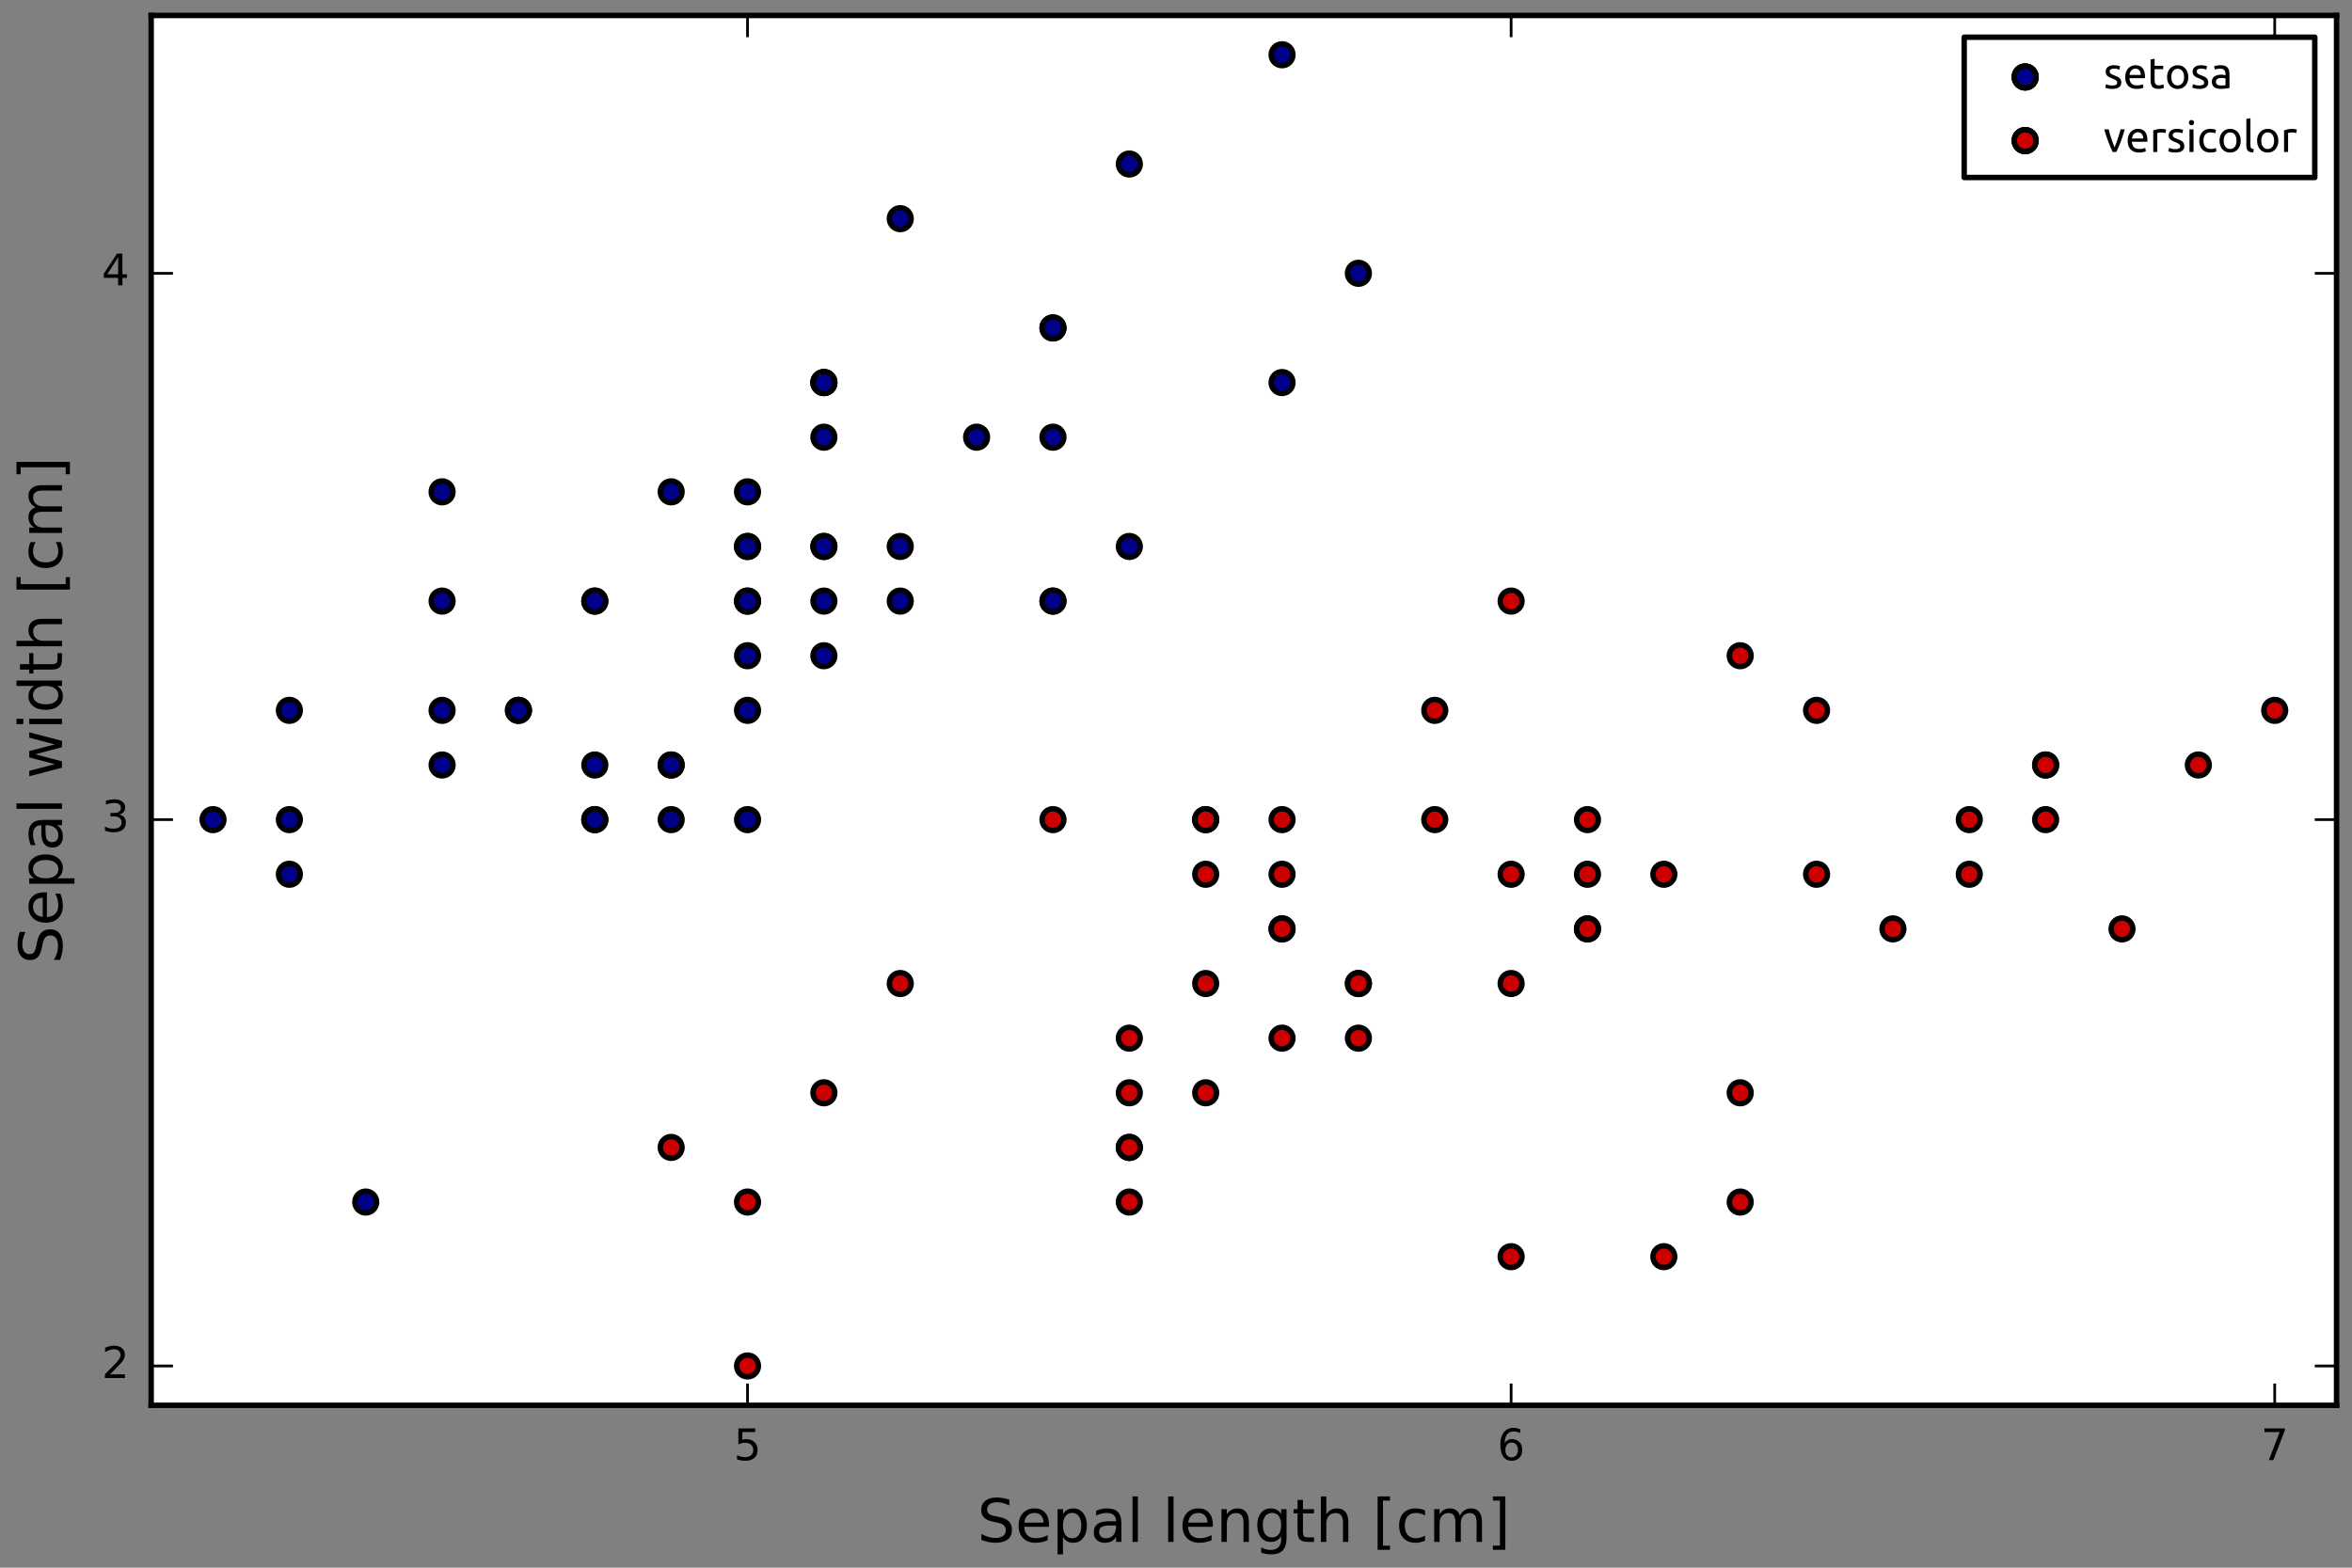 <?xml version="1.0" encoding="utf-8" standalone="no"?>
<!DOCTYPE svg PUBLIC "-//W3C//DTD SVG 1.1//EN"
  "http://www.w3.org/Graphics/SVG/1.1/DTD/svg11.dtd">
<!-- Created with matplotlib (http://matplotlib.org/) -->
<svg height="288pt" version="1.1" viewBox="0 0 432 288" width="432pt" xmlns="http://www.w3.org/2000/svg" xmlns:xlink="http://www.w3.org/1999/xlink">
 <rect x="0" y="0" width="432" height="288" fill="#808080" stroke="none"/>
 <defs>
  <style type="text/css">
*{stroke-linecap:butt;stroke-linejoin:round;stroke-miterlimit:100000;}
  </style>
 </defs>
 <g id="figure_1">
  <g id="patch_1">
   <path d="M 0 288 
L 432 288 
L 432 0 
L 0 0 
L 0 288 
z
" style="fill:none;"/>
  </g>
  <g id="axes_1">
   <g id="patch_2">
    <path d="M 27.765 258.165 
L 429.165 258.165 
L 429.165 2.835 
L 27.765 2.835 
z
" style="fill:#ffffff;"/>
   </g>
   <g id="PathCollection_1">
    <defs>
     <path d="M 0 2 
C 0.53 2 1.039 1.789 1.414 1.414 
C 1.789 1.039 2 0.53 2 0 
C 2 -0.53 1.789 -1.039 1.414 -1.414 
C 1.039 -1.789 0.53 -2 0 -2 
C -0.53 -2 -1.039 -1.789 -1.414 -1.414 
C -1.789 -1.039 -2 -0.53 -2 0 
C -2 0.53 -1.789 1.039 -1.414 1.414 
C -1.039 1.789 -0.53 2 0 2 
z
" id="m2187b2e667" style="stroke:#000000;"/>
    </defs>
    <g clip-path="url(#p8d1bb69635)">
     <use style="fill:#00008b;stroke:#000000;" x="151.326" xlink:href="#m2187b2e667" y="100.39"/>
     <use style="fill:#00008b;stroke:#000000;" x="123.276" xlink:href="#m2187b2e667" y="150.573"/>
     <use style="fill:#00008b;stroke:#000000;" x="95.226" xlink:href="#m2187b2e667" y="130.5"/>
     <use style="fill:#00008b;stroke:#000000;" x="81.201" xlink:href="#m2187b2e667" y="140.537"/>
     <use style="fill:#00008b;stroke:#000000;" x="137.301" xlink:href="#m2187b2e667" y="90.354"/>
     <use style="fill:#00008b;stroke:#000000;" x="193.402" xlink:href="#m2187b2e667" y="60.244"/>
     <use style="fill:#00008b;stroke:#000000;" x="81.201" xlink:href="#m2187b2e667" y="110.427"/>
     <use style="fill:#00008b;stroke:#000000;" x="137.301" xlink:href="#m2187b2e667" y="110.427"/>
     <use style="fill:#00008b;stroke:#000000;" x="53.15" xlink:href="#m2187b2e667" y="160.61"/>
     <use style="fill:#00008b;stroke:#000000;" x="123.276" xlink:href="#m2187b2e667" y="140.537"/>
     <use style="fill:#00008b;stroke:#000000;" x="193.402" xlink:href="#m2187b2e667" y="80.317"/>
     <use style="fill:#00008b;stroke:#000000;" x="109.251" xlink:href="#m2187b2e667" y="110.427"/>
     <use style="fill:#00008b;stroke:#000000;" x="109.251" xlink:href="#m2187b2e667" y="150.573"/>
     <use style="fill:#00008b;stroke:#000000;" x="39.125" xlink:href="#m2187b2e667" y="150.573"/>
     <use style="fill:#00008b;stroke:#000000;" x="249.503" xlink:href="#m2187b2e667" y="50.207"/>
     <use style="fill:#00008b;stroke:#000000;" x="235.478" xlink:href="#m2187b2e667" y="10.061"/>
     <use style="fill:#00008b;stroke:#000000;" x="193.402" xlink:href="#m2187b2e667" y="60.244"/>
     <use style="fill:#00008b;stroke:#000000;" x="151.326" xlink:href="#m2187b2e667" y="100.39"/>
     <use style="fill:#00008b;stroke:#000000;" x="235.478" xlink:href="#m2187b2e667" y="70.28"/>
     <use style="fill:#00008b;stroke:#000000;" x="151.326" xlink:href="#m2187b2e667" y="70.28"/>
     <use style="fill:#00008b;stroke:#000000;" x="193.402" xlink:href="#m2187b2e667" y="110.427"/>
     <use style="fill:#00008b;stroke:#000000;" x="151.326" xlink:href="#m2187b2e667" y="80.317"/>
     <use style="fill:#00008b;stroke:#000000;" x="81.201" xlink:href="#m2187b2e667" y="90.354"/>
     <use style="fill:#00008b;stroke:#000000;" x="151.326" xlink:href="#m2187b2e667" y="120.463"/>
     <use style="fill:#00008b;stroke:#000000;" x="109.251" xlink:href="#m2187b2e667" y="110.427"/>
     <use style="fill:#00008b;stroke:#000000;" x="137.301" xlink:href="#m2187b2e667" y="150.573"/>
     <use style="fill:#00008b;stroke:#000000;" x="137.301" xlink:href="#m2187b2e667" y="110.427"/>
     <use style="fill:#00008b;stroke:#000000;" x="165.352" xlink:href="#m2187b2e667" y="100.39"/>
     <use style="fill:#00008b;stroke:#000000;" x="165.352" xlink:href="#m2187b2e667" y="110.427"/>
     <use style="fill:#00008b;stroke:#000000;" x="95.226" xlink:href="#m2187b2e667" y="130.5"/>
     <use style="fill:#00008b;stroke:#000000;" x="109.251" xlink:href="#m2187b2e667" y="140.537"/>
     <use style="fill:#00008b;stroke:#000000;" x="193.402" xlink:href="#m2187b2e667" y="110.427"/>
     <use style="fill:#00008b;stroke:#000000;" x="165.352" xlink:href="#m2187b2e667" y="40.171"/>
     <use style="fill:#00008b;stroke:#000000;" x="207.427" xlink:href="#m2187b2e667" y="30.134"/>
     <use style="fill:#00008b;stroke:#000000;" x="123.276" xlink:href="#m2187b2e667" y="140.537"/>
     <use style="fill:#00008b;stroke:#000000;" x="137.301" xlink:href="#m2187b2e667" y="130.5"/>
     <use style="fill:#00008b;stroke:#000000;" x="207.427" xlink:href="#m2187b2e667" y="100.39"/>
     <use style="fill:#00008b;stroke:#000000;" x="123.276" xlink:href="#m2187b2e667" y="90.354"/>
     <use style="fill:#00008b;stroke:#000000;" x="53.15" xlink:href="#m2187b2e667" y="150.573"/>
     <use style="fill:#00008b;stroke:#000000;" x="151.326" xlink:href="#m2187b2e667" y="110.427"/>
     <use style="fill:#00008b;stroke:#000000;" x="137.301" xlink:href="#m2187b2e667" y="100.39"/>
     <use style="fill:#00008b;stroke:#000000;" x="67.175" xlink:href="#m2187b2e667" y="220.829"/>
     <use style="fill:#00008b;stroke:#000000;" x="53.15" xlink:href="#m2187b2e667" y="130.5"/>
     <use style="fill:#00008b;stroke:#000000;" x="137.301" xlink:href="#m2187b2e667" y="100.39"/>
     <use style="fill:#00008b;stroke:#000000;" x="151.326" xlink:href="#m2187b2e667" y="70.28"/>
     <use style="fill:#00008b;stroke:#000000;" x="109.251" xlink:href="#m2187b2e667" y="150.573"/>
     <use style="fill:#00008b;stroke:#000000;" x="151.326" xlink:href="#m2187b2e667" y="70.28"/>
     <use style="fill:#00008b;stroke:#000000;" x="81.201" xlink:href="#m2187b2e667" y="130.5"/>
     <use style="fill:#00008b;stroke:#000000;" x="179.377" xlink:href="#m2187b2e667" y="80.317"/>
     <use style="fill:#00008b;stroke:#000000;" x="137.301" xlink:href="#m2187b2e667" y="120.463"/>
    </g>
   </g>
   <g id="PathCollection_2">
    <defs>
     <path d="M 0 2 
C 0.53 2 1.039 1.789 1.414 1.414 
C 1.789 1.039 2 0.53 2 0 
C 2 -0.53 1.789 -1.039 1.414 -1.414 
C 1.039 -1.789 0.53 -2 0 -2 
C -0.53 -2 -1.039 -1.789 -1.414 -1.414 
C -1.789 -1.039 -2 -0.53 -2 0 
C -2 0.53 -1.789 1.039 -1.414 1.414 
C -1.039 1.789 -0.53 2 0 2 
z
" id="m334ef2f7c3" style="stroke:#000000;"/>
    </defs>
    <g clip-path="url(#p8d1bb69635)">
     <use style="fill:#cc0000;stroke:#000000;" x="417.805" xlink:href="#m334ef2f7c3" y="130.5"/>
     <use style="fill:#cc0000;stroke:#000000;" x="333.654" xlink:href="#m334ef2f7c3" y="130.5"/>
     <use style="fill:#cc0000;stroke:#000000;" x="403.78" xlink:href="#m334ef2f7c3" y="140.537"/>
     <use style="fill:#cc0000;stroke:#000000;" x="207.427" xlink:href="#m334ef2f7c3" y="220.829"/>
     <use style="fill:#cc0000;stroke:#000000;" x="347.679" xlink:href="#m334ef2f7c3" y="170.646"/>
     <use style="fill:#cc0000;stroke:#000000;" x="235.478" xlink:href="#m334ef2f7c3" y="170.646"/>
     <use style="fill:#cc0000;stroke:#000000;" x="319.629" xlink:href="#m334ef2f7c3" y="120.463"/>
     <use style="fill:#cc0000;stroke:#000000;" x="123.276" xlink:href="#m334ef2f7c3" y="210.793"/>
     <use style="fill:#cc0000;stroke:#000000;" x="361.704" xlink:href="#m334ef2f7c3" y="160.61"/>
     <use style="fill:#cc0000;stroke:#000000;" x="165.352" xlink:href="#m334ef2f7c3" y="180.683"/>
     <use style="fill:#cc0000;stroke:#000000;" x="137.301" xlink:href="#m334ef2f7c3" y="250.939"/>
     <use style="fill:#cc0000;stroke:#000000;" x="263.528" xlink:href="#m334ef2f7c3" y="150.573"/>
     <use style="fill:#cc0000;stroke:#000000;" x="277.553" xlink:href="#m334ef2f7c3" y="230.866"/>
     <use style="fill:#cc0000;stroke:#000000;" x="291.578" xlink:href="#m334ef2f7c3" y="160.61"/>
     <use style="fill:#cc0000;stroke:#000000;" x="221.452" xlink:href="#m334ef2f7c3" y="160.61"/>
     <use style="fill:#cc0000;stroke:#000000;" x="375.729" xlink:href="#m334ef2f7c3" y="140.537"/>
     <use style="fill:#cc0000;stroke:#000000;" x="221.452" xlink:href="#m334ef2f7c3" y="150.573"/>
     <use style="fill:#cc0000;stroke:#000000;" x="249.503" xlink:href="#m334ef2f7c3" y="180.683"/>
     <use style="fill:#cc0000;stroke:#000000;" x="305.604" xlink:href="#m334ef2f7c3" y="230.866"/>
     <use style="fill:#cc0000;stroke:#000000;" x="221.452" xlink:href="#m334ef2f7c3" y="200.756"/>
     <use style="fill:#cc0000;stroke:#000000;" x="263.528" xlink:href="#m334ef2f7c3" y="130.5"/>
     <use style="fill:#cc0000;stroke:#000000;" x="291.578" xlink:href="#m334ef2f7c3" y="170.646"/>
     <use style="fill:#cc0000;stroke:#000000;" x="319.629" xlink:href="#m334ef2f7c3" y="200.756"/>
     <use style="fill:#cc0000;stroke:#000000;" x="291.578" xlink:href="#m334ef2f7c3" y="170.646"/>
     <use style="fill:#cc0000;stroke:#000000;" x="333.654" xlink:href="#m334ef2f7c3" y="160.61"/>
     <use style="fill:#cc0000;stroke:#000000;" x="361.704" xlink:href="#m334ef2f7c3" y="150.573"/>
     <use style="fill:#cc0000;stroke:#000000;" x="389.755" xlink:href="#m334ef2f7c3" y="170.646"/>
     <use style="fill:#cc0000;stroke:#000000;" x="375.729" xlink:href="#m334ef2f7c3" y="150.573"/>
     <use style="fill:#cc0000;stroke:#000000;" x="277.553" xlink:href="#m334ef2f7c3" y="160.61"/>
     <use style="fill:#cc0000;stroke:#000000;" x="235.478" xlink:href="#m334ef2f7c3" y="190.72"/>
     <use style="fill:#cc0000;stroke:#000000;" x="207.427" xlink:href="#m334ef2f7c3" y="210.793"/>
     <use style="fill:#cc0000;stroke:#000000;" x="207.427" xlink:href="#m334ef2f7c3" y="210.793"/>
     <use style="fill:#cc0000;stroke:#000000;" x="249.503" xlink:href="#m334ef2f7c3" y="180.683"/>
     <use style="fill:#cc0000;stroke:#000000;" x="277.553" xlink:href="#m334ef2f7c3" y="180.683"/>
     <use style="fill:#cc0000;stroke:#000000;" x="193.402" xlink:href="#m334ef2f7c3" y="150.573"/>
     <use style="fill:#cc0000;stroke:#000000;" x="277.553" xlink:href="#m334ef2f7c3" y="110.427"/>
     <use style="fill:#cc0000;stroke:#000000;" x="375.729" xlink:href="#m334ef2f7c3" y="140.537"/>
     <use style="fill:#cc0000;stroke:#000000;" x="319.629" xlink:href="#m334ef2f7c3" y="220.829"/>
     <use style="fill:#cc0000;stroke:#000000;" x="221.452" xlink:href="#m334ef2f7c3" y="150.573"/>
     <use style="fill:#cc0000;stroke:#000000;" x="207.427" xlink:href="#m334ef2f7c3" y="200.756"/>
     <use style="fill:#cc0000;stroke:#000000;" x="207.427" xlink:href="#m334ef2f7c3" y="190.72"/>
     <use style="fill:#cc0000;stroke:#000000;" x="291.578" xlink:href="#m334ef2f7c3" y="150.573"/>
     <use style="fill:#cc0000;stroke:#000000;" x="249.503" xlink:href="#m334ef2f7c3" y="190.72"/>
     <use style="fill:#cc0000;stroke:#000000;" x="137.301" xlink:href="#m334ef2f7c3" y="220.829"/>
     <use style="fill:#cc0000;stroke:#000000;" x="221.452" xlink:href="#m334ef2f7c3" y="180.683"/>
     <use style="fill:#cc0000;stroke:#000000;" x="235.478" xlink:href="#m334ef2f7c3" y="150.573"/>
     <use style="fill:#cc0000;stroke:#000000;" x="235.478" xlink:href="#m334ef2f7c3" y="160.61"/>
     <use style="fill:#cc0000;stroke:#000000;" x="305.604" xlink:href="#m334ef2f7c3" y="160.61"/>
     <use style="fill:#cc0000;stroke:#000000;" x="151.326" xlink:href="#m334ef2f7c3" y="200.756"/>
     <use style="fill:#cc0000;stroke:#000000;" x="235.478" xlink:href="#m334ef2f7c3" y="170.646"/>
    </g>
   </g>
   <g id="patch_3">
    <path d="M 27.765 2.835 
L 429.165 2.835 
" style="fill:none;stroke:#000000;stroke-linecap:square;stroke-linejoin:miter;"/>
   </g>
   <g id="patch_4">
    <path d="M 429.165 258.165 
L 429.165 2.835 
" style="fill:none;stroke:#000000;stroke-linecap:square;stroke-linejoin:miter;"/>
   </g>
   <g id="patch_5">
    <path d="M 27.765 258.165 
L 429.165 258.165 
" style="fill:none;stroke:#000000;stroke-linecap:square;stroke-linejoin:miter;"/>
   </g>
   <g id="patch_6">
    <path d="M 27.765 258.165 
L 27.765 2.835 
" style="fill:none;stroke:#000000;stroke-linecap:square;stroke-linejoin:miter;"/>
   </g>
   <g id="matplotlib.axis_1">
    <g id="xtick_1">
     <g id="line2d_1">
      <defs>
       <path d="M 0 0 
L 0 -4 
" id="mdea02713eb" style="stroke:#000000;stroke-width:0.5;"/>
      </defs>
      <g>
       <use style="stroke:#000000;stroke-width:0.5;" x="137.301" xlink:href="#mdea02713eb" y="258.165"/>
      </g>
     </g>
     <g id="line2d_2">
      <defs>
       <path d="M 0 0 
L 0 4 
" id="mb35e254965" style="stroke:#000000;stroke-width:0.5;"/>
      </defs>
      <g>
       <use style="stroke:#000000;stroke-width:0.5;" x="137.301" xlink:href="#mb35e254965" y="2.835"/>
      </g>
     </g>
     <g id="text_1">
      <!-- 5 -->
      <defs>
       <path d="M 10.797 72.906 
L 49.516 72.906 
L 49.516 64.594 
L 19.828 64.594 
L 19.828 46.734 
Q 21.969 47.469 24.109 47.828 
Q 26.266 48.188 28.422 48.188 
Q 40.625 48.188 47.75 41.5 
Q 54.891 34.812 54.891 23.391 
Q 54.891 11.625 47.562 5.094 
Q 40.234 -1.422 26.906 -1.422 
Q 22.312 -1.422 17.547 -0.641 
Q 12.797 0.141 7.719 1.703 
L 7.719 11.625 
Q 12.109 9.234 16.797 8.062 
Q 21.484 6.891 26.703 6.891 
Q 35.156 6.891 40.078 11.328 
Q 45.016 15.766 45.016 23.391 
Q 45.016 31 40.078 35.438 
Q 35.156 39.891 26.703 39.891 
Q 22.75 39.891 18.812 39.016 
Q 14.891 38.141 10.797 36.281 
z
" id="BitstreamVeraSans-Roman-35"/>
      </defs>
      <g transform="translate(134.756 268.244)scale(0.08 -0.08)">
       <use xlink:href="#BitstreamVeraSans-Roman-35"/>
      </g>
     </g>
    </g>
    <g id="xtick_2">
     <g id="line2d_3">
      <g>
       <use style="stroke:#000000;stroke-width:0.5;" x="277.553" xlink:href="#mdea02713eb" y="258.165"/>
      </g>
     </g>
     <g id="line2d_4">
      <g>
       <use style="stroke:#000000;stroke-width:0.5;" x="277.553" xlink:href="#mb35e254965" y="2.835"/>
      </g>
     </g>
     <g id="text_2">
      <!-- 6 -->
      <defs>
       <path d="M 33.016 40.375 
Q 26.375 40.375 22.484 35.828 
Q 18.609 31.297 18.609 23.391 
Q 18.609 15.531 22.484 10.953 
Q 26.375 6.391 33.016 6.391 
Q 39.656 6.391 43.531 10.953 
Q 47.406 15.531 47.406 23.391 
Q 47.406 31.297 43.531 35.828 
Q 39.656 40.375 33.016 40.375 
M 52.594 71.297 
L 52.594 62.312 
Q 48.875 64.062 45.094 64.984 
Q 41.312 65.922 37.594 65.922 
Q 27.828 65.922 22.672 59.328 
Q 17.531 52.734 16.797 39.406 
Q 19.672 43.656 24.016 45.922 
Q 28.375 48.188 33.594 48.188 
Q 44.578 48.188 50.953 41.516 
Q 57.328 34.859 57.328 23.391 
Q 57.328 12.156 50.688 5.359 
Q 44.047 -1.422 33.016 -1.422 
Q 20.359 -1.422 13.672 8.266 
Q 6.984 17.969 6.984 36.375 
Q 6.984 53.656 15.188 63.938 
Q 23.391 74.219 37.203 74.219 
Q 40.922 74.219 44.703 73.484 
Q 48.484 72.75 52.594 71.297 
" id="BitstreamVeraSans-Roman-36"/>
      </defs>
      <g transform="translate(275.008 268.244)scale(0.08 -0.08)">
       <use xlink:href="#BitstreamVeraSans-Roman-36"/>
      </g>
     </g>
    </g>
    <g id="xtick_3">
     <g id="line2d_5">
      <g>
       <use style="stroke:#000000;stroke-width:0.5;" x="417.805" xlink:href="#mdea02713eb" y="258.165"/>
      </g>
     </g>
     <g id="line2d_6">
      <g>
       <use style="stroke:#000000;stroke-width:0.5;" x="417.805" xlink:href="#mb35e254965" y="2.835"/>
      </g>
     </g>
     <g id="text_3">
      <!-- 7 -->
      <defs>
       <path d="M 8.203 72.906 
L 55.078 72.906 
L 55.078 68.703 
L 28.609 0 
L 18.312 0 
L 43.219 64.594 
L 8.203 64.594 
z
" id="BitstreamVeraSans-Roman-37"/>
      </defs>
      <g transform="translate(415.26 268.244)scale(0.08 -0.08)">
       <use xlink:href="#BitstreamVeraSans-Roman-37"/>
      </g>
     </g>
    </g>
    <g id="text_4">
     <!-- Sepal length [cm] -->
     <defs>
      <path id="BitstreamVeraSans-Roman-20"/>
      <path d="M 8.594 75.984 
L 29.297 75.984 
L 29.297 69 
L 17.578 69 
L 17.578 -6.203 
L 29.297 -6.203 
L 29.297 -13.188 
L 8.594 -13.188 
z
" id="BitstreamVeraSans-Roman-5b"/>
      <path d="M 30.422 75.984 
L 30.422 -13.188 
L 9.719 -13.188 
L 9.719 -6.203 
L 21.391 -6.203 
L 21.391 69 
L 9.719 69 
L 9.719 75.984 
z
" id="BitstreamVeraSans-Roman-5d"/>
      <path d="M 54.891 33.016 
L 54.891 0 
L 45.906 0 
L 45.906 32.719 
Q 45.906 40.484 42.875 44.328 
Q 39.844 48.188 33.797 48.188 
Q 26.516 48.188 22.312 43.547 
Q 18.109 38.922 18.109 30.906 
L 18.109 0 
L 9.078 0 
L 9.078 54.688 
L 18.109 54.688 
L 18.109 46.188 
Q 21.344 51.125 25.703 53.562 
Q 30.078 56 35.797 56 
Q 45.219 56 50.047 50.172 
Q 54.891 44.344 54.891 33.016 
" id="BitstreamVeraSans-Roman-6e"/>
      <path d="M 52 44.188 
Q 55.375 50.25 60.062 53.125 
Q 64.75 56 71.094 56 
Q 79.641 56 84.281 50.016 
Q 88.922 44.047 88.922 33.016 
L 88.922 0 
L 79.891 0 
L 79.891 32.719 
Q 79.891 40.578 77.094 44.375 
Q 74.312 48.188 68.609 48.188 
Q 61.625 48.188 57.562 43.547 
Q 53.516 38.922 53.516 30.906 
L 53.516 0 
L 44.484 0 
L 44.484 32.719 
Q 44.484 40.625 41.703 44.406 
Q 38.922 48.188 33.109 48.188 
Q 26.219 48.188 22.156 43.531 
Q 18.109 38.875 18.109 30.906 
L 18.109 0 
L 9.078 0 
L 9.078 54.688 
L 18.109 54.688 
L 18.109 46.188 
Q 21.188 51.219 25.484 53.609 
Q 29.781 56 35.688 56 
Q 41.656 56 45.828 52.969 
Q 50 49.953 52 44.188 
" id="BitstreamVeraSans-Roman-6d"/>
      <path d="M 9.422 75.984 
L 18.406 75.984 
L 18.406 0 
L 9.422 0 
z
" id="BitstreamVeraSans-Roman-6c"/>
      <path d="M 53.516 70.516 
L 53.516 60.891 
Q 47.906 63.578 42.922 64.891 
Q 37.938 66.219 33.297 66.219 
Q 25.25 66.219 20.875 63.094 
Q 16.5 59.969 16.5 54.203 
Q 16.5 49.359 19.406 46.891 
Q 22.312 44.438 30.422 42.922 
L 36.375 41.703 
Q 47.406 39.594 52.656 34.297 
Q 57.906 29 57.906 20.125 
Q 57.906 9.516 50.797 4.047 
Q 43.703 -1.422 29.984 -1.422 
Q 24.812 -1.422 18.969 -0.25 
Q 13.141 0.922 6.891 3.219 
L 6.891 13.375 
Q 12.891 10.016 18.656 8.297 
Q 24.422 6.594 29.984 6.594 
Q 38.422 6.594 43.016 9.906 
Q 47.609 13.234 47.609 19.391 
Q 47.609 24.75 44.312 27.781 
Q 41.016 30.812 33.5 32.328 
L 27.484 33.5 
Q 16.453 35.688 11.516 40.375 
Q 6.594 45.062 6.594 53.422 
Q 6.594 63.094 13.406 68.656 
Q 20.219 74.219 32.172 74.219 
Q 37.312 74.219 42.625 73.281 
Q 47.953 72.359 53.516 70.516 
" id="BitstreamVeraSans-Roman-53"/>
      <path d="M 54.891 33.016 
L 54.891 0 
L 45.906 0 
L 45.906 32.719 
Q 45.906 40.484 42.875 44.328 
Q 39.844 48.188 33.797 48.188 
Q 26.516 48.188 22.312 43.547 
Q 18.109 38.922 18.109 30.906 
L 18.109 0 
L 9.078 0 
L 9.078 75.984 
L 18.109 75.984 
L 18.109 46.188 
Q 21.344 51.125 25.703 53.562 
Q 30.078 56 35.797 56 
Q 45.219 56 50.047 50.172 
Q 54.891 44.344 54.891 33.016 
" id="BitstreamVeraSans-Roman-68"/>
      <path d="M 48.781 52.594 
L 48.781 44.188 
Q 44.969 46.297 41.141 47.344 
Q 37.312 48.391 33.406 48.391 
Q 24.656 48.391 19.812 42.844 
Q 14.984 37.312 14.984 27.297 
Q 14.984 17.281 19.812 11.734 
Q 24.656 6.203 33.406 6.203 
Q 37.312 6.203 41.141 7.25 
Q 44.969 8.297 48.781 10.406 
L 48.781 2.094 
Q 45.016 0.344 40.984 -0.531 
Q 36.969 -1.422 32.422 -1.422 
Q 20.062 -1.422 12.781 6.344 
Q 5.516 14.109 5.516 27.297 
Q 5.516 40.672 12.859 48.328 
Q 20.219 56 33.016 56 
Q 37.156 56 41.109 55.141 
Q 45.062 54.297 48.781 52.594 
" id="BitstreamVeraSans-Roman-63"/>
      <path d="M 56.203 29.594 
L 56.203 25.203 
L 14.891 25.203 
Q 15.484 15.922 20.484 11.062 
Q 25.484 6.203 34.422 6.203 
Q 39.594 6.203 44.453 7.469 
Q 49.312 8.734 54.109 11.281 
L 54.109 2.781 
Q 49.266 0.734 44.188 -0.344 
Q 39.109 -1.422 33.891 -1.422 
Q 20.797 -1.422 13.156 6.188 
Q 5.516 13.812 5.516 26.812 
Q 5.516 40.234 12.766 48.109 
Q 20.016 56 32.328 56 
Q 43.359 56 49.781 48.891 
Q 56.203 41.797 56.203 29.594 
M 47.219 32.234 
Q 47.125 39.594 43.094 43.984 
Q 39.062 48.391 32.422 48.391 
Q 24.906 48.391 20.391 44.141 
Q 15.875 39.891 15.188 32.172 
z
" id="BitstreamVeraSans-Roman-65"/>
      <path d="M 45.406 27.984 
Q 45.406 37.75 41.375 43.109 
Q 37.359 48.484 30.078 48.484 
Q 22.859 48.484 18.828 43.109 
Q 14.797 37.75 14.797 27.984 
Q 14.797 18.266 18.828 12.891 
Q 22.859 7.516 30.078 7.516 
Q 37.359 7.516 41.375 12.891 
Q 45.406 18.266 45.406 27.984 
M 54.391 6.781 
Q 54.391 -7.172 48.188 -13.984 
Q 42 -20.797 29.203 -20.797 
Q 24.469 -20.797 20.266 -20.094 
Q 16.062 -19.391 12.109 -17.922 
L 12.109 -9.188 
Q 16.062 -11.328 19.922 -12.344 
Q 23.781 -13.375 27.781 -13.375 
Q 36.625 -13.375 41.016 -8.766 
Q 45.406 -4.156 45.406 5.172 
L 45.406 9.625 
Q 42.625 4.781 38.281 2.391 
Q 33.938 0 27.875 0 
Q 17.828 0 11.672 7.656 
Q 5.516 15.328 5.516 27.984 
Q 5.516 40.672 11.672 48.328 
Q 17.828 56 27.875 56 
Q 33.938 56 38.281 53.609 
Q 42.625 51.219 45.406 46.391 
L 45.406 54.688 
L 54.391 54.688 
z
" id="BitstreamVeraSans-Roman-67"/>
      <path d="M 34.281 27.484 
Q 23.391 27.484 19.188 25 
Q 14.984 22.516 14.984 16.5 
Q 14.984 11.719 18.141 8.906 
Q 21.297 6.109 26.703 6.109 
Q 34.188 6.109 38.703 11.406 
Q 43.219 16.703 43.219 25.484 
L 43.219 27.484 
z
M 52.203 31.203 
L 52.203 0 
L 43.219 0 
L 43.219 8.297 
Q 40.141 3.328 35.547 0.953 
Q 30.953 -1.422 24.312 -1.422 
Q 15.922 -1.422 10.953 3.297 
Q 6 8.016 6 15.922 
Q 6 25.141 12.172 29.828 
Q 18.359 34.516 30.609 34.516 
L 43.219 34.516 
L 43.219 35.406 
Q 43.219 41.609 39.141 45 
Q 35.062 48.391 27.688 48.391 
Q 23 48.391 18.547 47.266 
Q 14.109 46.141 10.016 43.891 
L 10.016 52.203 
Q 14.938 54.109 19.578 55.047 
Q 24.219 56 28.609 56 
Q 40.484 56 46.344 49.844 
Q 52.203 43.703 52.203 31.203 
" id="BitstreamVeraSans-Roman-61"/>
      <path d="M 18.312 70.219 
L 18.312 54.688 
L 36.812 54.688 
L 36.812 47.703 
L 18.312 47.703 
L 18.312 18.016 
Q 18.312 11.328 20.141 9.422 
Q 21.969 7.516 27.594 7.516 
L 36.812 7.516 
L 36.812 0 
L 27.594 0 
Q 17.188 0 13.234 3.875 
Q 9.281 7.766 9.281 18.016 
L 9.281 47.703 
L 2.688 47.703 
L 2.688 54.688 
L 9.281 54.688 
L 9.281 70.219 
z
" id="BitstreamVeraSans-Roman-74"/>
      <path d="M 18.109 8.203 
L 18.109 -20.797 
L 9.078 -20.797 
L 9.078 54.688 
L 18.109 54.688 
L 18.109 46.391 
Q 20.953 51.266 25.266 53.625 
Q 29.594 56 35.594 56 
Q 45.562 56 51.781 48.094 
Q 58.016 40.188 58.016 27.297 
Q 58.016 14.406 51.781 6.484 
Q 45.562 -1.422 35.594 -1.422 
Q 29.594 -1.422 25.266 0.953 
Q 20.953 3.328 18.109 8.203 
M 48.688 27.297 
Q 48.688 37.203 44.609 42.844 
Q 40.531 48.484 33.406 48.484 
Q 26.266 48.484 22.188 42.844 
Q 18.109 37.203 18.109 27.297 
Q 18.109 17.391 22.188 11.75 
Q 26.266 6.109 33.406 6.109 
Q 40.531 6.109 44.609 11.75 
Q 48.688 17.391 48.688 27.297 
" id="BitstreamVeraSans-Roman-70"/>
     </defs>
     <g transform="translate(179.499 283.266)scale(0.11 -0.11)">
      <use xlink:href="#BitstreamVeraSans-Roman-53"/>
      <use x="63.477" xlink:href="#BitstreamVeraSans-Roman-65"/>
      <use x="125.0" xlink:href="#BitstreamVeraSans-Roman-70"/>
      <use x="188.477" xlink:href="#BitstreamVeraSans-Roman-61"/>
      <use x="249.756" xlink:href="#BitstreamVeraSans-Roman-6c"/>
      <use x="277.539" xlink:href="#BitstreamVeraSans-Roman-20"/>
      <use x="309.326" xlink:href="#BitstreamVeraSans-Roman-6c"/>
      <use x="337.109" xlink:href="#BitstreamVeraSans-Roman-65"/>
      <use x="398.633" xlink:href="#BitstreamVeraSans-Roman-6e"/>
      <use x="462.012" xlink:href="#BitstreamVeraSans-Roman-67"/>
      <use x="525.488" xlink:href="#BitstreamVeraSans-Roman-74"/>
      <use x="564.697" xlink:href="#BitstreamVeraSans-Roman-68"/>
      <use x="628.076" xlink:href="#BitstreamVeraSans-Roman-20"/>
      <use x="659.863" xlink:href="#BitstreamVeraSans-Roman-5b"/>
      <use x="698.877" xlink:href="#BitstreamVeraSans-Roman-63"/>
      <use x="753.857" xlink:href="#BitstreamVeraSans-Roman-6d"/>
      <use x="851.27" xlink:href="#BitstreamVeraSans-Roman-5d"/>
     </g>
    </g>
   </g>
   <g id="matplotlib.axis_2">
    <g id="ytick_1">
     <g id="line2d_7">
      <defs>
       <path d="M 0 0 
L 4 0 
" id="m8018d6dfb5" style="stroke:#000000;stroke-width:0.5;"/>
      </defs>
      <g>
       <use style="stroke:#000000;stroke-width:0.5;" x="27.765" xlink:href="#m8018d6dfb5" y="250.939"/>
      </g>
     </g>
     <g id="line2d_8">
      <defs>
       <path d="M 0 0 
L -4 0 
" id="m8168e43f3f" style="stroke:#000000;stroke-width:0.5;"/>
      </defs>
      <g>
       <use style="stroke:#000000;stroke-width:0.5;" x="429.165" xlink:href="#m8168e43f3f" y="250.939"/>
      </g>
     </g>
     <g id="text_5">
      <!-- 2 -->
      <defs>
       <path d="M 19.188 8.297 
L 53.609 8.297 
L 53.609 0 
L 7.328 0 
L 7.328 8.297 
Q 12.938 14.109 22.625 23.891 
Q 32.328 33.688 34.812 36.531 
Q 39.547 41.844 41.422 45.531 
Q 43.312 49.219 43.312 52.781 
Q 43.312 58.594 39.234 62.25 
Q 35.156 65.922 28.609 65.922 
Q 23.969 65.922 18.812 64.312 
Q 13.672 62.703 7.812 59.422 
L 7.812 69.391 
Q 13.766 71.781 18.938 73 
Q 24.125 74.219 28.422 74.219 
Q 39.75 74.219 46.484 68.547 
Q 53.219 62.891 53.219 53.422 
Q 53.219 48.922 51.531 44.891 
Q 49.859 40.875 45.406 35.406 
Q 44.188 33.984 37.641 27.219 
Q 31.109 20.453 19.188 8.297 
" id="BitstreamVeraSans-Roman-32"/>
      </defs>
      <g transform="translate(18.675 253.147)scale(0.08 -0.08)">
       <use xlink:href="#BitstreamVeraSans-Roman-32"/>
      </g>
     </g>
    </g>
    <g id="ytick_2">
     <g id="line2d_9">
      <g>
       <use style="stroke:#000000;stroke-width:0.5;" x="27.765" xlink:href="#m8018d6dfb5" y="150.573"/>
      </g>
     </g>
     <g id="line2d_10">
      <g>
       <use style="stroke:#000000;stroke-width:0.5;" x="429.165" xlink:href="#m8168e43f3f" y="150.573"/>
      </g>
     </g>
     <g id="text_6">
      <!-- 3 -->
      <defs>
       <path d="M 40.578 39.312 
Q 47.656 37.797 51.625 33 
Q 55.609 28.219 55.609 21.188 
Q 55.609 10.406 48.188 4.484 
Q 40.766 -1.422 27.094 -1.422 
Q 22.516 -1.422 17.656 -0.516 
Q 12.797 0.391 7.625 2.203 
L 7.625 11.719 
Q 11.719 9.328 16.594 8.109 
Q 21.484 6.891 26.812 6.891 
Q 36.078 6.891 40.938 10.547 
Q 45.797 14.203 45.797 21.188 
Q 45.797 27.641 41.281 31.266 
Q 36.766 34.906 28.719 34.906 
L 20.219 34.906 
L 20.219 43.016 
L 29.109 43.016 
Q 36.375 43.016 40.234 45.922 
Q 44.094 48.828 44.094 54.297 
Q 44.094 59.906 40.109 62.906 
Q 36.141 65.922 28.719 65.922 
Q 24.656 65.922 20.016 65.031 
Q 15.375 64.156 9.812 62.312 
L 9.812 71.094 
Q 15.438 72.656 20.344 73.438 
Q 25.25 74.219 29.594 74.219 
Q 40.828 74.219 47.359 69.109 
Q 53.906 64.016 53.906 55.328 
Q 53.906 49.266 50.438 45.094 
Q 46.969 40.922 40.578 39.312 
" id="BitstreamVeraSans-Roman-33"/>
      </defs>
      <g transform="translate(18.675 152.781)scale(0.08 -0.08)">
       <use xlink:href="#BitstreamVeraSans-Roman-33"/>
      </g>
     </g>
    </g>
    <g id="ytick_3">
     <g id="line2d_11">
      <g>
       <use style="stroke:#000000;stroke-width:0.5;" x="27.765" xlink:href="#m8018d6dfb5" y="50.207"/>
      </g>
     </g>
     <g id="line2d_12">
      <g>
       <use style="stroke:#000000;stroke-width:0.5;" x="429.165" xlink:href="#m8168e43f3f" y="50.207"/>
      </g>
     </g>
     <g id="text_7">
      <!-- 4 -->
      <defs>
       <path d="M 37.797 64.312 
L 12.891 25.391 
L 37.797 25.391 
z
M 35.203 72.906 
L 47.609 72.906 
L 47.609 25.391 
L 58.016 25.391 
L 58.016 17.188 
L 47.609 17.188 
L 47.609 0 
L 37.797 0 
L 37.797 17.188 
L 4.891 17.188 
L 4.891 26.703 
z
" id="BitstreamVeraSans-Roman-34"/>
      </defs>
      <g transform="translate(18.675 52.415)scale(0.08 -0.08)">
       <use xlink:href="#BitstreamVeraSans-Roman-34"/>
      </g>
     </g>
    </g>
    <g id="text_8">
     <!-- Sepal width [cm] -->
     <defs>
      <path d="M 4.203 54.688 
L 13.188 54.688 
L 24.422 12.016 
L 35.594 54.688 
L 46.188 54.688 
L 57.422 12.016 
L 68.609 54.688 
L 77.594 54.688 
L 63.281 0 
L 52.688 0 
L 40.922 44.828 
L 29.109 0 
L 18.5 0 
z
" id="BitstreamVeraSans-Roman-77"/>
      <path d="M 9.422 54.688 
L 18.406 54.688 
L 18.406 0 
L 9.422 0 
z
M 9.422 75.984 
L 18.406 75.984 
L 18.406 64.594 
L 9.422 64.594 
z
" id="BitstreamVeraSans-Roman-69"/>
      <path d="M 45.406 46.391 
L 45.406 75.984 
L 54.391 75.984 
L 54.391 0 
L 45.406 0 
L 45.406 8.203 
Q 42.578 3.328 38.25 0.953 
Q 33.938 -1.422 27.875 -1.422 
Q 17.969 -1.422 11.734 6.484 
Q 5.516 14.406 5.516 27.297 
Q 5.516 40.188 11.734 48.094 
Q 17.969 56 27.875 56 
Q 33.938 56 38.25 53.625 
Q 42.578 51.266 45.406 46.391 
M 14.797 27.297 
Q 14.797 17.391 18.875 11.75 
Q 22.953 6.109 30.078 6.109 
Q 37.203 6.109 41.297 11.75 
Q 45.406 17.391 45.406 27.297 
Q 45.406 37.203 41.297 42.844 
Q 37.203 48.484 30.078 48.484 
Q 22.953 48.484 18.875 42.844 
Q 14.797 37.203 14.797 27.297 
" id="BitstreamVeraSans-Roman-64"/>
     </defs>
     <g transform="translate(11.387 177.094)rotate(-90.0)scale(0.11 -0.11)">
      <use xlink:href="#BitstreamVeraSans-Roman-53"/>
      <use x="63.477" xlink:href="#BitstreamVeraSans-Roman-65"/>
      <use x="125.0" xlink:href="#BitstreamVeraSans-Roman-70"/>
      <use x="188.477" xlink:href="#BitstreamVeraSans-Roman-61"/>
      <use x="249.756" xlink:href="#BitstreamVeraSans-Roman-6c"/>
      <use x="277.539" xlink:href="#BitstreamVeraSans-Roman-20"/>
      <use x="309.326" xlink:href="#BitstreamVeraSans-Roman-77"/>
      <use x="391.113" xlink:href="#BitstreamVeraSans-Roman-69"/>
      <use x="418.896" xlink:href="#BitstreamVeraSans-Roman-64"/>
      <use x="482.373" xlink:href="#BitstreamVeraSans-Roman-74"/>
      <use x="521.582" xlink:href="#BitstreamVeraSans-Roman-68"/>
      <use x="584.961" xlink:href="#BitstreamVeraSans-Roman-20"/>
      <use x="616.748" xlink:href="#BitstreamVeraSans-Roman-5b"/>
      <use x="655.762" xlink:href="#BitstreamVeraSans-Roman-63"/>
      <use x="710.742" xlink:href="#BitstreamVeraSans-Roman-6d"/>
      <use x="808.154" xlink:href="#BitstreamVeraSans-Roman-5d"/>
     </g>
    </g>
   </g>
   <g id="legend_1">
    <g id="patch_7">
     <path d="M 360.769 32.61 
L 425.165 32.61 
L 425.165 6.835 
L 360.769 6.835 
z
" style="fill:#ffffff;stroke:#000000;stroke-linejoin:miter;"/>
    </g>
    <g id="PathCollection_3">
     <path d="M 371.969 16.142 
C 372.5 16.142 373.008 15.931 373.383 15.556 
C 373.758 15.181 373.969 14.673 373.969 14.142 
C 373.969 13.612 373.758 13.103 373.383 12.728 
C 373.008 12.353 372.5 12.142 371.969 12.142 
C 371.439 12.142 370.93 12.353 370.555 12.728 
C 370.18 13.103 369.969 13.612 369.969 14.142 
C 369.969 14.673 370.18 15.181 370.555 15.556 
C 370.93 15.931 371.439 16.142 371.969 16.142 
z
" style="fill:#00008b;stroke:#000000;"/>
     <path d="M 371.969 16.142 
C 372.5 16.142 373.008 15.931 373.383 15.556 
C 373.758 15.181 373.969 14.673 373.969 14.142 
C 373.969 13.612 373.758 13.103 373.383 12.728 
C 373.008 12.353 372.5 12.142 371.969 12.142 
C 371.439 12.142 370.93 12.353 370.555 12.728 
C 370.18 13.103 369.969 13.612 369.969 14.142 
C 369.969 14.673 370.18 15.181 370.555 15.556 
C 370.93 15.931 371.439 16.142 371.969 16.142 
z
" style="fill:#00008b;stroke:#000000;"/>
     <path d="M 371.969 16.142 
C 372.5 16.142 373.008 15.931 373.383 15.556 
C 373.758 15.181 373.969 14.673 373.969 14.142 
C 373.969 13.612 373.758 13.103 373.383 12.728 
C 373.008 12.353 372.5 12.142 371.969 12.142 
C 371.439 12.142 370.93 12.353 370.555 12.728 
C 370.18 13.103 369.969 13.612 369.969 14.142 
C 369.969 14.673 370.18 15.181 370.555 15.556 
C 370.93 15.931 371.439 16.142 371.969 16.142 
z
" style="fill:#00008b;stroke:#000000;"/>
    </g>
    <g id="text_9">
     <!-- setosa -->
     <defs>
      <path d="M 5.094 25.906 
Q 5.094 32.797 7.094 37.938 
Q 9.094 43.094 12.391 46.5 
Q 15.703 49.906 20 51.594 
Q 24.297 53.297 28.797 53.297 
Q 39.297 53.297 44.891 46.75 
Q 50.5 40.203 50.5 26.797 
Q 50.5 26.203 50.5 25.25 
Q 50.5 24.297 50.406 23.5 
L 14.797 23.5 
Q 15.406 15.406 19.5 11.203 
Q 23.594 7 32.297 7 
Q 37.203 7 40.547 7.844 
Q 43.906 8.703 45.594 9.5 
L 46.906 1.703 
Q 45.203 0.797 40.953 -0.203 
Q 36.703 -1.203 31.297 -1.203 
Q 24.5 -1.203 19.547 0.844 
Q 14.594 2.906 11.391 6.5 
Q 8.203 10.094 6.641 15.047 
Q 5.094 20 5.094 25.906 
M 40.797 31 
Q 40.906 37.297 37.656 41.344 
Q 34.406 45.406 28.703 45.406 
Q 25.5 45.406 23.047 44.156 
Q 20.594 42.906 18.891 40.906 
Q 17.203 38.906 16.25 36.297 
Q 15.297 33.703 15 31 
z
" id="Ubuntu-65"/>
      <path d="M 16.703 52 
L 36.406 52 
L 36.406 44.203 
L 16.703 44.203 
L 16.703 20.203 
Q 16.703 16.297 17.297 13.75 
Q 17.906 11.203 19.094 9.75 
Q 20.297 8.297 22.094 7.688 
Q 23.906 7.094 26.297 7.094 
Q 30.5 7.094 33.047 8.047 
Q 35.594 9 36.594 9.406 
L 38.406 1.703 
Q 37 1 33.5 -0.047 
Q 30 -1.094 25.5 -1.094 
Q 20.203 -1.094 16.75 0.25 
Q 13.297 1.594 11.188 4.297 
Q 9.094 7 8.25 10.953 
Q 7.406 14.906 7.406 20.094 
L 7.406 66.5 
L 16.703 68.094 
z
" id="Ubuntu-74"/>
      <path d="M 53.906 26 
Q 53.906 19.797 52.094 14.797 
Q 50.297 9.797 47.047 6.188 
Q 43.797 2.594 39.297 0.641 
Q 34.797 -1.297 29.5 -1.297 
Q 24.203 -1.297 19.703 0.641 
Q 15.203 2.594 11.953 6.188 
Q 8.703 9.797 6.891 14.797 
Q 5.094 19.797 5.094 26 
Q 5.094 32.094 6.891 37.141 
Q 8.703 42.203 11.953 45.797 
Q 15.203 49.406 19.703 51.344 
Q 24.203 53.297 29.5 53.297 
Q 34.797 53.297 39.297 51.344 
Q 43.797 49.406 47.047 45.797 
Q 50.297 42.203 52.094 37.141 
Q 53.906 32.094 53.906 26 
M 44.203 26 
Q 44.203 34.797 40.25 39.938 
Q 36.297 45.094 29.5 45.094 
Q 22.703 45.094 18.75 39.938 
Q 14.797 34.797 14.797 26 
Q 14.797 17.203 18.75 12.047 
Q 22.703 6.906 29.5 6.906 
Q 36.297 6.906 40.25 12.047 
Q 44.203 17.203 44.203 26 
" id="Ubuntu-6f"/>
      <path d="M 25.594 6.703 
Q 28.906 6.703 31.453 6.844 
Q 34 7 35.703 7.406 
L 35.703 22.906 
Q 34.703 23.406 32.453 23.75 
Q 30.203 24.094 27 24.094 
Q 24.906 24.094 22.547 23.797 
Q 20.203 23.5 18.25 22.547 
Q 16.297 21.594 15 19.938 
Q 13.703 18.297 13.703 15.594 
Q 13.703 10.594 16.891 8.641 
Q 20.094 6.703 25.594 6.703 
M 24.797 53.297 
Q 30.406 53.297 34.25 51.844 
Q 38.094 50.406 40.438 47.75 
Q 42.797 45.094 43.797 41.438 
Q 44.797 37.797 44.797 33.406 
L 44.797 0.906 
Q 43.594 0.703 41.438 0.344 
Q 39.297 0 36.594 -0.297 
Q 33.906 -0.594 30.75 -0.844 
Q 27.594 -1.094 24.5 -1.094 
Q 20.094 -1.094 16.391 -0.188 
Q 12.703 0.703 10 2.641 
Q 7.297 4.594 5.797 7.797 
Q 4.297 11 4.297 15.5 
Q 4.297 19.797 6.047 22.891 
Q 7.797 26 10.797 27.891 
Q 13.797 29.797 17.797 30.688 
Q 21.797 31.594 26.203 31.594 
Q 27.594 31.594 29.094 31.438 
Q 30.594 31.297 31.938 31.047 
Q 33.297 30.797 34.297 30.594 
Q 35.297 30.406 35.703 30.297 
L 35.703 32.906 
Q 35.703 35.203 35.203 37.453 
Q 34.703 39.703 33.391 41.453 
Q 32.094 43.203 29.844 44.25 
Q 27.594 45.297 24 45.297 
Q 19.406 45.297 15.953 44.641 
Q 12.5 44 10.797 43.297 
L 9.703 51 
Q 11.5 51.797 15.703 52.547 
Q 19.906 53.297 24.797 53.297 
" id="Ubuntu-61"/>
      <path d="M 20.094 6.703 
Q 25.797 6.703 28.547 8.203 
Q 31.297 9.703 31.297 13 
Q 31.297 16.406 28.594 18.406 
Q 25.906 20.406 19.703 22.906 
Q 16.703 24.094 13.953 25.344 
Q 11.203 26.594 9.203 28.297 
Q 7.203 30 6 32.391 
Q 4.797 34.797 4.797 38.297 
Q 4.797 45.203 9.891 49.25 
Q 15 53.297 23.797 53.297 
Q 26 53.297 28.203 53.047 
Q 30.406 52.797 32.297 52.438 
Q 34.203 52.094 35.641 51.688 
Q 37.094 51.297 37.906 51 
L 36.203 43 
Q 34.703 43.797 31.5 44.641 
Q 28.297 45.5 23.797 45.5 
Q 19.906 45.5 17 43.953 
Q 14.094 42.406 14.094 39.094 
Q 14.094 37.406 14.75 36.094 
Q 15.406 34.797 16.75 33.75 
Q 18.094 32.703 20.094 31.797 
Q 22.094 30.906 24.906 29.906 
Q 28.594 28.5 31.5 27.141 
Q 34.406 25.797 36.453 24 
Q 38.5 22.203 39.594 19.641 
Q 40.703 17.094 40.703 13.406 
Q 40.703 6.203 35.344 2.5 
Q 30 -1.203 20.094 -1.203 
Q 13.203 -1.203 9.297 -0.047 
Q 5.406 1.094 4 1.703 
L 5.703 9.703 
Q 7.297 9.094 10.797 7.891 
Q 14.297 6.703 20.094 6.703 
" id="Ubuntu-73"/>
     </defs>
     <g transform="translate(386.369 16.242)scale(0.08 -0.08)">
      <use xlink:href="#Ubuntu-73"/>
      <use x="44.6" xlink:href="#Ubuntu-65"/>
      <use x="100.5" xlink:href="#Ubuntu-74"/>
      <use x="140.684" xlink:href="#Ubuntu-6f"/>
      <use x="199.684" xlink:href="#Ubuntu-73"/>
      <use x="244.284" xlink:href="#Ubuntu-61"/>
     </g>
    </g>
    <g id="PathCollection_4">
     <path d="M 371.969 27.83 
C 372.5 27.83 373.008 27.619 373.383 27.244 
C 373.758 26.869 373.969 26.36 373.969 25.83 
C 373.969 25.299 373.758 24.79 373.383 24.415 
C 373.008 24.04 372.5 23.83 371.969 23.83 
C 371.439 23.83 370.93 24.04 370.555 24.415 
C 370.18 24.79 369.969 25.299 369.969 25.83 
C 369.969 26.36 370.18 26.869 370.555 27.244 
C 370.93 27.619 371.439 27.83 371.969 27.83 
z
" style="fill:#cc0000;stroke:#000000;"/>
     <path d="M 371.969 27.83 
C 372.5 27.83 373.008 27.619 373.383 27.244 
C 373.758 26.869 373.969 26.36 373.969 25.83 
C 373.969 25.299 373.758 24.79 373.383 24.415 
C 373.008 24.04 372.5 23.83 371.969 23.83 
C 371.439 23.83 370.93 24.04 370.555 24.415 
C 370.18 24.79 369.969 25.299 369.969 25.83 
C 369.969 26.36 370.18 26.869 370.555 27.244 
C 370.93 27.619 371.439 27.83 371.969 27.83 
z
" style="fill:#cc0000;stroke:#000000;"/>
     <path d="M 371.969 27.83 
C 372.5 27.83 373.008 27.619 373.383 27.244 
C 373.758 26.869 373.969 26.36 373.969 25.83 
C 373.969 25.299 373.758 24.79 373.383 24.415 
C 373.008 24.04 372.5 23.83 371.969 23.83 
C 371.439 23.83 370.93 24.04 370.555 24.415 
C 370.18 24.79 369.969 25.299 369.969 25.83 
C 369.969 26.36 370.18 26.869 370.555 27.244 
C 370.93 27.619 371.439 27.83 371.969 27.83 
z
" style="fill:#cc0000;stroke:#000000;"/>
    </g>
    <g id="text_10">
     <!-- versicolor -->
     <defs>
      <path d="M 48.594 52 
Q 44.703 37.406 39.453 24 
Q 34.203 10.594 29.297 0 
L 20.906 0 
Q 16 10.594 10.75 24 
Q 5.5 37.406 1.594 52 
L 11.594 52 
Q 12.797 47.094 14.438 41.547 
Q 16.094 36 17.938 30.547 
Q 19.797 25.094 21.688 20 
Q 23.594 14.906 25.297 10.906 
Q 27 14.906 28.891 20 
Q 30.797 25.094 32.641 30.547 
Q 34.5 36 36.141 41.547 
Q 37.797 47.094 39 52 
z
" id="Ubuntu-76"/>
      <path d="M 17.297 0 
L 8 0 
L 8 52 
L 17.297 52 
z
M 12.594 61.406 
Q 10.094 61.406 8.344 63.047 
Q 6.594 64.703 6.594 67.5 
Q 6.594 70.297 8.344 71.938 
Q 10.094 73.594 12.594 73.594 
Q 15.094 73.594 16.844 71.938 
Q 18.594 70.297 18.594 67.5 
Q 18.594 64.703 16.844 63.047 
Q 15.094 61.406 12.594 61.406 
" id="Ubuntu-69"/>
      <path d="M 27.203 53.094 
Q 28.406 53.094 29.953 52.938 
Q 31.5 52.797 33 52.547 
Q 34.5 52.297 35.75 52.047 
Q 37 51.797 37.594 51.594 
L 36 43.5 
Q 34.906 43.906 32.344 44.453 
Q 29.797 45 25.797 45 
Q 23.203 45 20.641 44.453 
Q 18.094 43.906 17.297 43.703 
L 17.297 0 
L 8 0 
L 8 49.797 
Q 11.297 51 16.188 52.047 
Q 21.094 53.094 27.203 53.094 
" id="Ubuntu-72"/>
      <path d="M 23.594 -1 
Q 15 -0.797 11.391 2.703 
Q 7.797 6.203 7.797 13.594 
L 7.797 76 
L 17.094 77.594 
L 17.094 15.094 
Q 17.094 12.797 17.5 11.297 
Q 17.906 9.797 18.797 8.891 
Q 19.703 8 21.203 7.547 
Q 22.703 7.094 24.906 6.797 
z
" id="Ubuntu-6c"/>
      <path d="M 30.594 -1.203 
Q 24.297 -1.203 19.547 0.797 
Q 14.797 2.797 11.547 6.391 
Q 8.297 10 6.688 14.953 
Q 5.094 19.906 5.094 25.906 
Q 5.094 31.906 6.844 36.906 
Q 8.594 41.906 11.797 45.547 
Q 15 49.203 19.641 51.25 
Q 24.297 53.297 30 53.297 
Q 33.5 53.297 37 52.688 
Q 40.5 52.094 43.703 50.797 
L 41.594 42.906 
Q 39.5 43.906 36.75 44.5 
Q 34 45.094 30.906 45.094 
Q 23.094 45.094 18.938 40.188 
Q 14.797 35.297 14.797 25.906 
Q 14.797 21.703 15.75 18.203 
Q 16.703 14.703 18.75 12.203 
Q 20.797 9.703 24 8.344 
Q 27.203 7 31.797 7 
Q 35.5 7 38.5 7.703 
Q 41.5 8.406 43.203 9.203 
L 44.5 1.406 
Q 43.703 0.906 42.203 0.453 
Q 40.703 0 38.797 -0.344 
Q 36.906 -0.703 34.75 -0.953 
Q 32.594 -1.203 30.594 -1.203 
" id="Ubuntu-63"/>
     </defs>
     <g transform="translate(386.369 27.93)scale(0.08 -0.08)">
      <use xlink:href="#Ubuntu-76"/>
      <use x="50.184" xlink:href="#Ubuntu-65"/>
      <use x="106.084" xlink:href="#Ubuntu-72"/>
      <use x="144.684" xlink:href="#Ubuntu-73"/>
      <use x="189.284" xlink:href="#Ubuntu-69"/>
      <use x="214.584" xlink:href="#Ubuntu-63"/>
      <use x="261.069" xlink:href="#Ubuntu-6f"/>
      <use x="320.069" xlink:href="#Ubuntu-6c"/>
      <use x="347.369" xlink:href="#Ubuntu-6f"/>
      <use x="406.369" xlink:href="#Ubuntu-72"/>
     </g>
    </g>
   </g>
  </g>
 </g>
 <defs>
  <clipPath id="p8d1bb69635">
   <rect height="255.331" width="401.401" x="27.765" y="2.835"/>
  </clipPath>
 </defs>
</svg>
